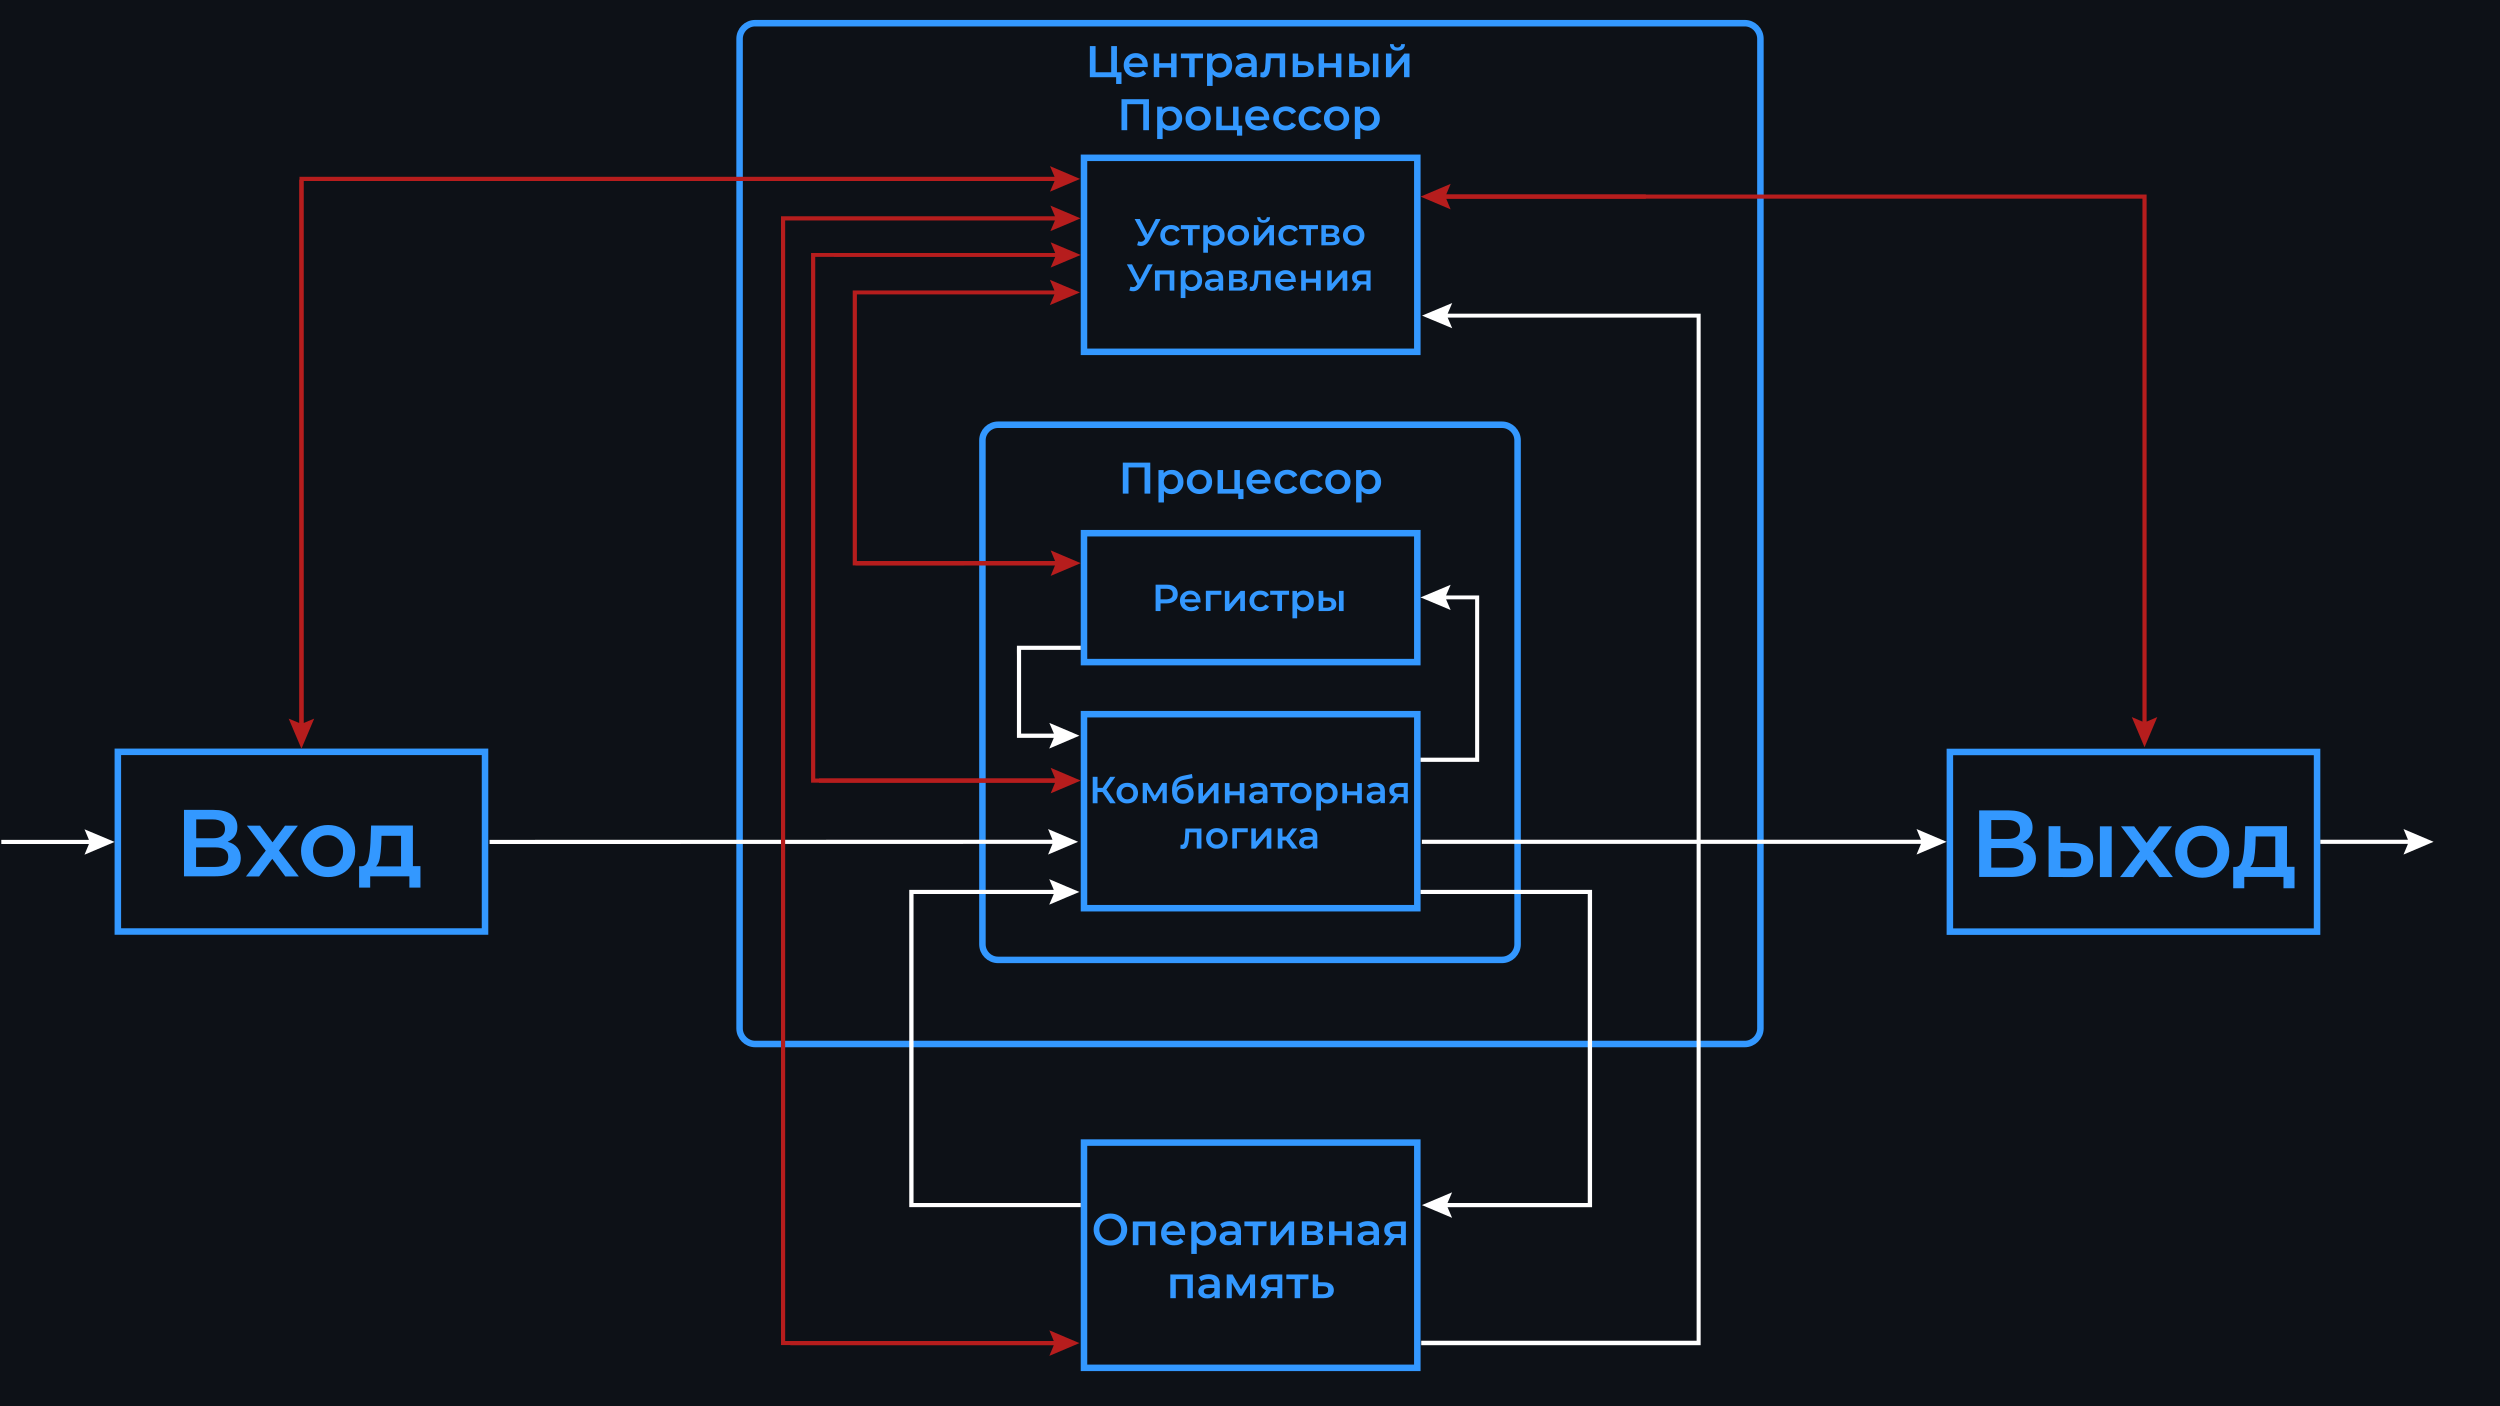 <?xml version="1.0" encoding="utf-8"?>
<!-- Generator: Adobe Illustrator 24.3.0, SVG Export Plug-In . SVG Version: 6.00 Build 0)  -->
<svg version="1.1" id="Слой_1" xmlns="http://www.w3.org/2000/svg" xmlns:xlink="http://www.w3.org/1999/xlink" x="0px" y="0px"
	 viewBox="0 0 1920 1080" style="enable-background:new 0 0 1920 1080;" xml:space="preserve">
<style type="text/css">
	.st0{fill:#0D1117;}
	.st1{fill:none;stroke:#3398FF;stroke-width:5;stroke-miterlimit:10;}
	.st2{fill:#FFFFFF;}
	.st3{fill:#B61D1D;}
	.st4{fill:none;stroke:#FFFFFF;stroke-miterlimit:10;}
	.st5{fill:#3398FF;}
</style>
<rect class="st0" width="1920" height="1080"/>
<path class="st1" d="M1340,801.8H580c-6.6,0-12-5.4-12-12v-760c0-6.6,5.4-12,12-12h760c6.6,0,12,5.4,12,12v760
	C1352,796.3,1346.6,801.8,1340,801.8z"/>
<rect x="832.5" y="121.2" class="st1" width="256" height="149"/>
<path class="st1" d="M1153.5,737.2h-387c-6.6,0-12-5.4-12-12v-387c0-6.6,5.4-12,12-12h387c6.6,0,12,5.4,12,12v387
	C1165.5,731.8,1160.1,737.2,1153.5,737.2z"/>
<rect x="1497.5" y="577.5" class="st1" width="282" height="138"/>
<rect x="90.5" y="577.4" class="st1" width="282" height="138"/>
<rect x="832.5" y="877.5" class="st1" width="256" height="173"/>
<rect x="832.5" y="409.5" class="st1" width="256" height="99"/>
<rect x="832.5" y="548.5" class="st1" width="256" height="149"/>
<g>
	<g>
		<g>
			<polygon class="st2" points="1,648.2 68.3,648.2 64.9,656.4 88,646.6 64.9,636.9 68.3,645 1,645 			"/>
		</g>
	</g>
</g>
<g>
	<g>
		<g>
			<path class="st3" d="M233.1,562V319.5V198.3v-59.1c0-0.1,0-0.2,0-0.2h0.2h0.4h0.8h1.6h3.2h7.2h15.2h30.3h484.9h33l-3.5,8.2
				l23.1-9.8l-23.1-9.8l3.5,8.2h-33H291.9h-30.3h-15.2h-8h-4.4h-2.2h-1.1h-0.6H230c-0.1,0,0,0.2,0,0.2v62.2v121.2V562H233.1z"/>
		</g>
	</g>
</g>
<g>
	<g>
		<g>
			<polygon class="st2" points="376,648.2 808.3,648.1 804.9,656.3 828,646.5 804.9,636.7 808.3,644.9 376,645 			"/>
		</g>
	</g>
</g>
<g>
	<g>
		<g>
			<polygon class="st2" points="1092,648.1 1475.3,648.1 1471.9,656.3 1495,646.5 1471.9,636.7 1475.3,644.9 1092,644.9 			"/>
		</g>
	</g>
</g>
<g>
	<g>
		<g>
			<polygon class="st2" points="1782,648.1 1849.3,648.1 1845.9,656.3 1869,646.5 1845.9,636.7 1849.3,644.9 1782,644.9 			"/>
		</g>
	</g>
</g>
<g>
	<g>
		<g>
			<path class="st2" d="M830,923.9h-74.3h-37.1h-17c-0.1,0-0.1,0,0-0.1v-0.1v-0.2V923v-1v-1.9v-3.9V907V758.5v-39.9v-20v-9v-2.1V687
				v-0.3v-0.1c0,0,0.1,0,0.1,0h1h4.2h79.3h23.1l-3.5,8.2l13.2-5.6l10-4.2l-10-4.2l-13.2-5.6l3.5,8.2h-23.1h-80.4H700h-1.5
				c0,0-0.2,0-0.2,0v0.2v0.4v0.7v2.9v11v20v39.9V907v9.4v5.4v2.7v1.3v0.7v0.3v0.2c0,0.1,0,0.1,0.1,0.1h20.1h37.1H830V923.9z"/>
		</g>
	</g>
</g>
<g>
	<g>
		<g>
			<path class="st2" d="M1091,686.6h74.3h37.1h17c0.1,0,0.1,0,0,0.1v0.1v0.2v0.5v1v1.9v3.9v9.2V852v39.9v20v9v2.1v0.5v0.3v0.1
				c0,0-0.1,0-0.1,0h-1h-4.2h-79.3h-23.1l3.5-8.2l-13.2,5.6l-10,4.2l10,4.2l13.2,5.6l-3.5-8.2h23.1h80.4h5.8h1.5c0,0,0.2,0,0.2,0
				v-0.2v-0.4v-0.7v-2.9v-11v-20V852V703.5v-9.4v-5.4V686v-1.3V684v-0.3v-0.2c0-0.1,0-0.1-0.1-0.1h-20.1h-37.1H1091V686.6z"/>
		</g>
	</g>
</g>
<g>
	<g>
		<g>
			<path class="st2" d="M830,495.9h-27.1h-14h-7.9c-0.1,2.6,0,5.2,0,7.9v55.3v5v2.5c0,0.1,0.1,0.1,0.2,0.1h0.3h0.6h1.2h9.8h11.2h5
				l-3.5,8.2L822,568l7-3l-7-3l-16.1-6.8l3.5,8.2h-5h-11.2h-7.3h-0.9h-0.4h-0.2c-0.1,0-0.2,0-0.2-0.1v-1.8V558v-53.2
				c0-1.9,0-3.8,0-5.7h5.7h13.1H830V495.9z"/>
		</g>
	</g>
</g>
<path class="st4" d="M829.4,565"/>
<g>
	<g>
		<g>
			<path class="st2" d="M1091.5,1033.1h121.7h60.8h32c0,0,0.1,0,0.1,0v-0.1v-0.3v-0.6v-1.1v-2.2v-4.4v-8v-15.2V757.9v-265V360.3
				v-66.3v-33.1v-17.8v-1.2v-0.6V241c0-0.1-0.1-0.1-0.2-0.1h-2.4h-4.8h-8.8h-178.1l3.5-8.2l-16,6.7l-7.2,3l7.2,3l16,6.7l-3.5-8.2
				h178.1h7.7h3.5h1.7c0.2-0.1,0.2,0.1,0.2,0.3v0.4v0.9v15.3v33.1v66.3v132.5v265v243.3v15.2v7.2v3.2v1.6v0.8v0.4v0.2v0.1
				c0,0-0.1,0-0.1,0H1274h-60.8h-121.7V1033.1z"/>
		</g>
	</g>
</g>
<g>
	<g>
		<g>
			<polygon class="st3" points="229.9,138 229.9,555.3 221.7,551.9 231.5,575 241.3,551.9 233.1,555.3 233.1,138 			"/>
		</g>
	</g>
</g>
<g>
	<g>
		<g>
			<path class="st3" d="M814,1029.9H692.6h-60.7h-28.8c0,0-0.1,0-0.1,0v-0.1v-0.2v-0.4v-0.8v-1.6v-3.2v-7.2v-15.2V758.5v-588v-1
				v-0.2c0,0,0.2,0,0.2,0h0.5h1.9h3.9h8.9h18.4h36.8h73.7h58.3h4.6l-3.5,8.2l15.9-6.7l7.2-3.1l-7.2-3.1l-15.9-6.7l3.5,8.2h-4.6
				h-58.3h-73.7h-36.8h-18.4h-9.5h-5.4h-2.7h-0.7c-0.1,0-0.2,0-0.3,0v0.3v1.3v590.7v242.7v15.2v8v4.4v2.2v1.1v0.6v0.3v0.1
				c0,0,0.1,0,0.1,0h31.9h60.7H814V1029.9z"/>
		</g>
	</g>
</g>
<g>
	<g>
		<g>
			<polygon class="st3" points="607,1033.1 809.3,1033.1 805.9,1041.3 829,1031.5 805.9,1021.7 809.3,1029.9 607,1029.9 			"/>
		</g>
	</g>
</g>
<g>
	<g>
		<g>
			<path class="st3" d="M822,597.9H709.2h-56.4h-26.6c-0.1,0-0.1,0-0.1-0.1v-0.2v-0.4v-0.7V595v-3v-6.6v-14.1V345.8V204.7
				c0-2.4,0-5,0-7.4h7.4H651h35.3H757h53.4l-3.5,8.2l12.6-5.3l10.5-4.4l-10.5-4.4l-12.6-5.3l3.5,8.2H757h-70.6H651h-17.8H623
				c-0.1,0-0.1,0.1-0.1,0.1v0.2v0.3v0.6v1.3v2.6v5.1v141.4v225.6v14.1v7.5v4.1v2v1v0.5v0.3v0.1c0,0,0.1,0,0.1,0h29.8h56.4H822V597.9
				z"/>
		</g>
	</g>
</g>
<g>
	<g>
		<g>
			<polygon class="st3" points="629,601.1 810.3,601.1 806.9,609.3 830,599.5 806.9,589.7 810.3,597.9 629,597.9 			"/>
		</g>
	</g>
</g>
<g>
	<g>
		<g>
			<path class="st3" d="M823,430.9h-95.1h-47.5h-22.2c-0.1,0-0.1,0-0.1-0.1v-0.2v-0.3v-0.6v-1.2V426v-5.3v-11.9v-95.1v-47.5v-23.8
				v-11.3l0-5h5h146.7l-3.5,8.2l10.2-4.3l12.9-5.4l-12.9-5.4l-10.2-4.3l3.5,8.2H661.8h-6.9l0,6.9v12.5v23.8v47.5v95.1v11.9v6.6v3.5
				v1.7v0.9v0.4v0.2v0.1c0,0,0.1,0,0.1,0h25.3h47.5H823V430.9z"/>
		</g>
	</g>
</g>
<g>
	<g>
		<g>
			<polygon class="st3" points="657,434.1 810.3,434.1 806.9,442.3 830,432.5 806.9,422.7 810.3,430.9 657,430.9 			"/>
		</g>
	</g>
</g>
<g>
	<g>
		<g>
			<path class="st2" d="M1091,585.1h24.8h13h7.2c0-2.4,0-4.8,0-7.2v-50.3V492v-17.8v-9.5v-5.2v-1.3v-0.6v-0.2v-0.1c0,0,0,0-0.1,0
				h-0.3h-2.6h-22.4l3.5-8.2l-18.8,7.9l-4.4,1.8l4.4,1.8l18.8,7.9l-3.5-8.2h20.1h1.9h0.2c0.1,0,0.1,0,0.1,0.1v0.1v0.5v0.9v3.7v8.3
				V492v35.6v49.1c0,1.7,0,3.5,0,5.2h-5.2h-11.8H1091V585.1z"/>
		</g>
	</g>
</g>
<g>
	<path class="st5" d="M883.4,355.3v23.8h-4.4v-20.1h-12.3v20.1h-4.4v-23.8H883.4z"/>
	<path class="st5" d="M904.4,361.9c1.4,0.8,2.5,1.9,3.3,3.3c0.8,1.4,1.2,3,1.2,4.9s-0.4,3.5-1.2,4.9c-0.8,1.4-1.9,2.5-3.3,3.3
		c-1.4,0.8-3,1.2-4.7,1.2c-2.4,0-4.4-0.8-5.8-2.4v8.8h-4.2V361h4v2.4c0.7-0.9,1.6-1.5,2.6-1.9c1-0.4,2.2-0.6,3.4-0.6
		C901.5,360.8,903,361.1,904.4,361.9z M903.1,374.1c1-1,1.5-2.4,1.5-4.1c0-1.7-0.5-3.1-1.5-4.1c-1-1-2.3-1.6-3.9-1.6
		c-1,0-1.9,0.2-2.8,0.7c-0.8,0.5-1.5,1.1-1.9,2s-0.7,1.9-0.7,3c0,1.1,0.2,2.1,0.7,3c0.5,0.9,1.1,1.5,1.9,2c0.8,0.5,1.7,0.7,2.8,0.7
		C900.8,375.7,902.1,375.2,903.1,374.1z"/>
	<path class="st5" d="M916.2,378.2c-1.5-0.8-2.6-1.9-3.5-3.3c-0.8-1.4-1.2-3-1.2-4.8c0-1.8,0.4-3.4,1.2-4.8c0.8-1.4,2-2.5,3.5-3.3
		c1.5-0.8,3.1-1.2,5-1.2c1.9,0,3.5,0.4,5,1.2c1.5,0.8,2.6,1.9,3.5,3.3c0.8,1.4,1.2,3,1.2,4.8c0,1.8-0.4,3.4-1.2,4.8
		c-0.8,1.4-2,2.5-3.5,3.3c-1.5,0.8-3.1,1.2-5,1.2C919.4,379.4,917.7,379,916.2,378.2z M925.1,374.1c1-1,1.5-2.4,1.5-4.1
		c0-1.7-0.5-3.1-1.5-4.1c-1-1-2.3-1.6-3.9-1.6c-1.6,0-2.9,0.5-3.9,1.6c-1,1-1.5,2.4-1.5,4.1c0,1.7,0.5,3.1,1.5,4.1
		c1,1,2.3,1.6,3.9,1.6C922.8,375.7,924.1,375.2,925.1,374.1z"/>
	<path class="st5" d="M955,375.5v7.8h-4v-4.2h-15.9V361h4.2v14.6h8.7V361h4.2v14.6H955z"/>
	<path class="st5" d="M975.7,371.4h-14.2c0.2,1.3,0.9,2.4,2,3.2c1.1,0.8,2.4,1.2,3.9,1.2c2,0,3.6-0.7,4.9-2l2.3,2.6
		c-0.8,1-1.8,1.7-3.1,2.2c-1.2,0.5-2.7,0.7-4.2,0.7c-2,0-3.8-0.4-5.3-1.2c-1.5-0.8-2.7-1.9-3.5-3.3c-0.8-1.4-1.2-3-1.2-4.8
		c0-1.8,0.4-3.4,1.2-4.8c0.8-1.4,1.9-2.5,3.3-3.3c1.4-0.8,3-1.2,4.8-1.2c1.8,0,3.3,0.4,4.7,1.2c1.4,0.8,2.5,1.9,3.3,3.3
		c0.8,1.4,1.2,3.1,1.2,4.9C975.8,370.4,975.8,370.9,975.7,371.4z M963.2,365.4c-0.9,0.8-1.5,1.9-1.7,3.2h10.3
		c-0.2-1.3-0.7-2.4-1.7-3.2s-2.1-1.2-3.5-1.2C965.2,364.2,964.1,364.6,963.2,365.4z"/>
	<path class="st5" d="M983.6,378.2c-1.5-0.8-2.7-1.9-3.5-3.3c-0.8-1.4-1.3-3-1.3-4.8c0-1.8,0.4-3.4,1.3-4.8c0.8-1.4,2-2.5,3.5-3.3
		c1.5-0.8,3.2-1.2,5.1-1.2c1.8,0,3.4,0.4,4.7,1.1c1.3,0.7,2.4,1.8,3,3.1l-3.3,1.9c-0.5-0.8-1.2-1.5-2-1.9c-0.8-0.4-1.6-0.6-2.6-0.6
		c-1.6,0-2.9,0.5-3.9,1.5c-1,1-1.6,2.4-1.6,4.1c0,1.7,0.5,3.1,1.5,4.1s2.4,1.5,4,1.5c0.9,0,1.8-0.2,2.6-0.6c0.8-0.4,1.4-1,2-1.9
		l3.3,1.9c-0.7,1.4-1.7,2.4-3.1,3.1c-1.3,0.7-2.9,1.1-4.7,1.1C986.8,379.4,985.1,379,983.6,378.2z"/>
	<path class="st5" d="M1003.1,378.2c-1.5-0.8-2.7-1.9-3.5-3.3c-0.8-1.4-1.3-3-1.3-4.8c0-1.8,0.4-3.4,1.3-4.8c0.8-1.4,2-2.5,3.5-3.3
		c1.5-0.8,3.2-1.2,5.1-1.2c1.8,0,3.4,0.4,4.7,1.1c1.3,0.7,2.4,1.8,3,3.1l-3.3,1.9c-0.5-0.8-1.2-1.5-2-1.9c-0.8-0.4-1.6-0.6-2.6-0.6
		c-1.6,0-2.9,0.5-3.9,1.5c-1,1-1.6,2.4-1.6,4.1c0,1.7,0.5,3.1,1.5,4.1s2.4,1.5,4,1.5c0.9,0,1.8-0.2,2.6-0.6c0.8-0.4,1.4-1,2-1.9
		l3.3,1.9c-0.7,1.4-1.7,2.4-3.1,3.1c-1.3,0.7-2.9,1.1-4.7,1.1C1006.3,379.4,1004.6,379,1003.1,378.2z"/>
	<path class="st5" d="M1022.5,378.2c-1.5-0.8-2.6-1.9-3.5-3.3c-0.8-1.4-1.2-3-1.2-4.8c0-1.8,0.4-3.4,1.2-4.8c0.8-1.4,2-2.5,3.5-3.3
		c1.5-0.8,3.1-1.2,5-1.2c1.9,0,3.5,0.4,5,1.2c1.5,0.8,2.6,1.9,3.5,3.3c0.8,1.4,1.2,3,1.2,4.8c0,1.8-0.4,3.4-1.2,4.8
		c-0.8,1.4-2,2.5-3.5,3.3c-1.5,0.8-3.1,1.2-5,1.2C1025.7,379.4,1024,379,1022.5,378.2z M1031.4,374.1c1-1,1.5-2.4,1.5-4.1
		c0-1.7-0.5-3.1-1.5-4.1c-1-1-2.3-1.6-3.9-1.6c-1.6,0-2.9,0.5-3.9,1.6c-1,1-1.5,2.4-1.5,4.1c0,1.7,0.5,3.1,1.5,4.1s2.3,1.6,3.9,1.6
		C1029.1,375.7,1030.4,375.2,1031.4,374.1z"/>
	<path class="st5" d="M1056.2,361.9c1.4,0.8,2.5,1.9,3.3,3.3c0.8,1.4,1.2,3,1.2,4.9s-0.4,3.5-1.2,4.9c-0.8,1.4-1.9,2.5-3.3,3.3
		c-1.4,0.8-3,1.2-4.7,1.2c-2.4,0-4.4-0.8-5.8-2.4v8.8h-4.2V361h4v2.4c0.7-0.9,1.6-1.5,2.6-1.9s2.2-0.6,3.4-0.6
		C1053.2,360.8,1054.8,361.1,1056.2,361.9z M1054.8,374.1c1-1,1.5-2.4,1.5-4.1c0-1.7-0.5-3.1-1.5-4.1c-1-1-2.3-1.6-3.9-1.6
		c-1,0-1.9,0.2-2.8,0.7c-0.8,0.5-1.5,1.1-1.9,2s-0.7,1.9-0.7,3c0,1.1,0.2,2.1,0.7,3c0.5,0.9,1.1,1.5,1.9,2c0.8,0.5,1.7,0.7,2.8,0.7
		C1052.5,375.7,1053.8,375.2,1054.8,374.1z"/>
</g>
<g>
	<path class="st5" d="M900.5,449.8c1.3,0.6,2.3,1.4,3,2.5c0.7,1.1,1,2.4,1,3.9c0,1.5-0.3,2.8-1,3.8s-1.7,1.9-3,2.5s-2.8,0.9-4.6,0.9
		h-4.6v5.9h-3.8V449h8.4C897.6,449,899.2,449.2,900.5,449.8z M899.4,459.2c0.9-0.7,1.3-1.7,1.3-3c0-1.3-0.4-2.3-1.3-3
		c-0.9-0.7-2.1-1-3.7-1h-4.4v8.1h4.4C897.3,460.2,898.6,459.9,899.4,459.2z"/>
	<path class="st5" d="M922.1,462.7h-12.2c0.2,1.1,0.8,2,1.7,2.7s2,1,3.3,1c1.7,0,3.1-0.6,4.2-1.7l1.9,2.2c-0.7,0.8-1.6,1.5-2.6,1.9
		c-1.1,0.4-2.3,0.6-3.6,0.6c-1.7,0-3.2-0.3-4.5-1c-1.3-0.7-2.3-1.6-3-2.8c-0.7-1.2-1.1-2.6-1.1-4.1c0-1.5,0.3-2.9,1-4.1
		c0.7-1.2,1.6-2.2,2.9-2.8c1.2-0.7,2.6-1,4.1-1c1.5,0,2.9,0.3,4,1s2.1,1.6,2.8,2.8c0.7,1.2,1,2.6,1,4.2
		C922.1,461.9,922.1,462.2,922.1,462.7z M911.3,457.5c-0.8,0.7-1.3,1.6-1.5,2.7h8.8c-0.2-1.1-0.6-2-1.4-2.7c-0.8-0.7-1.8-1-3-1
		C913.1,456.5,912.1,456.8,911.3,457.5z"/>
	<path class="st5" d="M938,456.8h-8.3v12.4h-3.6v-15.5H938V456.8z"/>
	<path class="st5" d="M940.6,453.8h3.6V464l8.6-10.2h3.3v15.5h-3.6v-10.2l-8.5,10.2h-3.3V453.8z"/>
	<path class="st5" d="M963.7,468.4c-1.3-0.7-2.3-1.6-3-2.8c-0.7-1.2-1.1-2.6-1.1-4.1c0-1.5,0.4-2.9,1.1-4.1c0.7-1.2,1.7-2.1,3-2.8
		c1.3-0.7,2.7-1,4.3-1c1.5,0,2.9,0.3,4,0.9c1.2,0.6,2,1.5,2.6,2.7l-2.8,1.6c-0.4-0.7-1-1.3-1.7-1.6s-1.4-0.5-2.2-0.5
		c-1.4,0-2.5,0.4-3.4,1.3c-0.9,0.9-1.3,2.1-1.3,3.5c0,1.5,0.4,2.6,1.3,3.5c0.9,0.9,2,1.3,3.4,1.3c0.8,0,1.5-0.2,2.2-0.5
		c0.7-0.4,1.2-0.9,1.7-1.6l2.8,1.6c-0.6,1.2-1.5,2.1-2.6,2.7c-1.2,0.6-2.5,0.9-4,0.9C966.4,469.5,965,469.1,963.7,468.4z"/>
	<path class="st5" d="M990,456.8h-5.4v12.4h-3.6v-12.4h-5.5v-3.1H990V456.8z"/>
	<path class="st5" d="M1005.2,454.6c1.2,0.7,2.1,1.6,2.8,2.8c0.7,1.2,1,2.6,1,4.1c0,1.6-0.3,3-1,4.2c-0.7,1.2-1.6,2.1-2.8,2.8
		c-1.2,0.7-2.5,1-4,1c-2.1,0-3.7-0.7-5-2.1v7.5h-3.6v-21.1h3.5v2c0.6-0.7,1.3-1.3,2.2-1.7s1.9-0.6,2.9-0.6
		C1002.7,453.6,1004,453.9,1005.2,454.6z M1004.1,465c0.9-0.9,1.3-2.1,1.3-3.5c0-1.4-0.4-2.6-1.3-3.5c-0.9-0.9-2-1.3-3.3-1.3
		c-0.9,0-1.7,0.2-2.3,0.6c-0.7,0.4-1.2,1-1.7,1.7c-0.4,0.7-0.6,1.6-0.6,2.6c0,1,0.2,1.8,0.6,2.6c0.4,0.7,1,1.3,1.7,1.7
		c0.7,0.4,1.5,0.6,2.3,0.6C1002.1,466.4,1003.2,465.9,1004.1,465z"/>
	<path class="st5" d="M1024.7,460.2c1,0.9,1.6,2.1,1.6,3.8c0,1.7-0.6,3-1.7,3.9c-1.2,0.9-2.8,1.4-4.9,1.4l-7,0v-15.5h3.6v5.1l3.9,0
		C1022.1,458.9,1023.6,459.3,1024.7,460.2z M1021.8,466c0.6-0.5,0.8-1.1,0.8-2c0-0.9-0.3-1.5-0.8-1.9s-1.4-0.6-2.5-0.6l-3.1,0v5.2
		l3.1,0C1020.4,466.6,1021.2,466.4,1021.8,466z M1028.3,453.8h3.6v15.5h-3.6V453.8z"/>
</g>
<g>
	<path class="st5" d="M846.7,608.3h-3.8v8.6h-3.7v-20.3h3.7v8.5h3.9l5.8-8.5h4l-6.9,9.8l7.2,10.5h-4.3L846.7,608.3z"/>
	<path class="st5" d="M861.5,616c-1.3-0.7-2.2-1.6-2.9-2.8c-0.7-1.2-1.1-2.6-1.1-4.1s0.4-2.9,1.1-4.1c0.7-1.2,1.7-2.1,2.9-2.8
		c1.3-0.7,2.7-1,4.2-1c1.6,0,3,0.3,4.3,1c1.3,0.7,2.2,1.6,2.9,2.8c0.7,1.2,1.1,2.6,1.1,4.1s-0.4,2.9-1.1,4.1
		c-0.7,1.2-1.7,2.2-2.9,2.8c-1.3,0.7-2.7,1-4.3,1C864.2,617.1,862.8,616.7,861.5,616z M869.1,612.6c0.9-0.9,1.3-2.1,1.3-3.5
		s-0.4-2.6-1.3-3.5c-0.9-0.9-2-1.3-3.3-1.3s-2.4,0.4-3.3,1.3c-0.9,0.9-1.3,2.1-1.3,3.5s0.4,2.6,1.3,3.5c0.9,0.9,2,1.3,3.3,1.3
		S868.2,613.5,869.1,612.6z"/>
	<path class="st5" d="M892.8,616.9v-10.3l-5.2,8.6H886l-5.1-8.7v10.3h-3.3v-15.5h3.8l5.5,9.7l5.8-9.7h3.4l0,15.5H892.8z"/>
	<path class="st5" d="M913.2,603.1c1.1,0.6,2,1.5,2.6,2.6c0.6,1.1,0.9,2.4,0.9,3.9c0,1.5-0.3,2.8-1,4c-0.7,1.2-1.7,2-2.9,2.7
		s-2.7,1-4.3,1c-2.7,0-4.8-0.9-6.2-2.7c-1.5-1.8-2.2-4.3-2.2-7.7c0-3.1,0.7-5.6,2-7.4s3.4-3,6.1-3.6l7.2-1.5l0.5,3.2l-6.5,1.3
		c-1.9,0.4-3.3,1-4.2,2c-0.9,0.9-1.5,2.2-1.6,3.9c0.7-0.8,1.5-1.5,2.5-1.9c1-0.5,2.1-0.7,3.2-0.7
		C910.8,602.1,912.1,602.4,913.2,603.1z M911.8,612.9c0.8-0.9,1.2-2,1.2-3.3s-0.4-2.4-1.2-3.2c-0.8-0.8-1.9-1.2-3.2-1.2
		c-1.4,0-2.4,0.4-3.3,1.2c-0.8,0.8-1.2,1.9-1.2,3.2c0,1.4,0.4,2.5,1.3,3.3c0.8,0.9,1.9,1.3,3.3,1.3S911,613.8,911.8,612.9z"/>
	<path class="st5" d="M920.3,601.4h3.6v10.2l8.6-10.2h3.3v15.5h-3.6v-10.2l-8.5,10.2h-3.3V601.4z"/>
	<path class="st5" d="M940.7,601.4h3.6v6.3h7.8v-6.3h3.6v15.5h-3.6v-6.1h-7.8v6.1h-3.6V601.4z"/>
	<path class="st5" d="M971.6,602.8c1.2,1.1,1.8,2.7,1.8,4.9v9.1H970V615c-0.4,0.7-1.1,1.2-1.9,1.6c-0.8,0.4-1.8,0.5-3,0.5
		s-2.2-0.2-3-0.6c-0.9-0.4-1.5-0.9-2-1.7c-0.5-0.7-0.7-1.5-0.7-2.4c0-1.4,0.5-2.5,1.6-3.3c1-0.8,2.7-1.3,4.9-1.3h4v-0.2
		c0-1.1-0.3-1.9-1-2.5c-0.6-0.6-1.6-0.9-2.9-0.9c-0.9,0-1.7,0.1-2.6,0.4c-0.8,0.3-1.6,0.6-2.1,1.1l-1.4-2.6c0.8-0.6,1.8-1.1,2.9-1.4
		c1.1-0.3,2.3-0.5,3.6-0.5C968.6,601.2,970.4,601.7,971.6,602.8z M968.3,613.8c0.7-0.4,1.2-1,1.5-1.8v-1.8H966
		c-2.1,0-3.1,0.7-3.1,2.1c0,0.7,0.3,1.2,0.8,1.6c0.5,0.4,1.2,0.6,2.2,0.6C966.8,614.4,967.6,614.2,968.3,613.8z"/>
	<path class="st5" d="M990.2,604.4h-5.4v12.4h-3.6v-12.4h-5.5v-3.1h14.5V604.4z"/>
	<path class="st5" d="M994.8,616c-1.3-0.7-2.2-1.6-2.9-2.8c-0.7-1.2-1.1-2.6-1.1-4.1s0.4-2.9,1.1-4.1c0.7-1.2,1.7-2.1,2.9-2.8
		s2.7-1,4.2-1c1.6,0,3,0.3,4.3,1s2.2,1.6,2.9,2.8c0.7,1.2,1.1,2.6,1.1,4.1s-0.4,2.9-1.1,4.1c-0.7,1.2-1.7,2.2-2.9,2.8s-2.7,1-4.3,1
		C997.5,617.1,996.1,616.7,994.8,616z M1002.3,612.6c0.9-0.9,1.3-2.1,1.3-3.5s-0.4-2.6-1.3-3.5c-0.9-0.9-2-1.3-3.3-1.3
		s-2.4,0.4-3.3,1.3c-0.9,0.9-1.3,2.1-1.3,3.5s0.4,2.6,1.3,3.5c0.9,0.9,2,1.3,3.3,1.3S1001.5,613.5,1002.3,612.6z"/>
	<path class="st5" d="M1023.5,602.2c1.2,0.7,2.1,1.6,2.8,2.8c0.7,1.2,1,2.6,1,4.1c0,1.6-0.3,3-1,4.2c-0.7,1.2-1.6,2.1-2.8,2.8
		c-1.2,0.7-2.5,1-4,1c-2.1,0-3.7-0.7-5-2.1v7.5h-3.6v-21.1h3.5v2c0.6-0.7,1.3-1.3,2.2-1.7c0.9-0.4,1.9-0.6,2.9-0.6
		C1021,601.2,1022.3,601.5,1023.5,602.2z M1022.3,612.6c0.9-0.9,1.3-2.1,1.3-3.5s-0.4-2.6-1.3-3.5c-0.9-0.9-2-1.3-3.3-1.3
		c-0.9,0-1.7,0.2-2.3,0.6c-0.7,0.4-1.2,1-1.7,1.7c-0.4,0.7-0.6,1.6-0.6,2.6s0.2,1.8,0.6,2.6c0.4,0.7,1,1.3,1.7,1.7
		c0.7,0.4,1.5,0.6,2.3,0.6C1020.4,614,1021.5,613.5,1022.3,612.6z"/>
	<path class="st5" d="M1030.9,601.4h3.6v6.3h7.8v-6.3h3.6v15.5h-3.6v-6.1h-7.8v6.1h-3.6V601.4z"/>
	<path class="st5" d="M1061.8,602.8c1.2,1.1,1.8,2.7,1.8,4.9v9.1h-3.4V615c-0.4,0.7-1.1,1.2-1.9,1.6c-0.8,0.4-1.8,0.5-3,0.5
		s-2.2-0.2-3-0.6c-0.9-0.4-1.5-0.9-2-1.7c-0.5-0.7-0.7-1.5-0.7-2.4c0-1.4,0.5-2.5,1.6-3.3c1-0.8,2.7-1.3,4.9-1.3h4v-0.2
		c0-1.1-0.3-1.9-1-2.5c-0.6-0.6-1.6-0.9-2.9-0.9c-0.9,0-1.7,0.1-2.6,0.4c-0.8,0.3-1.6,0.6-2.1,1.1l-1.4-2.6c0.8-0.6,1.8-1.1,2.9-1.4
		c1.1-0.3,2.3-0.5,3.6-0.5C1058.9,601.2,1060.6,601.7,1061.8,602.8z M1058.5,613.8c0.7-0.4,1.2-1,1.5-1.8v-1.8h-3.7
		c-2.1,0-3.1,0.7-3.1,2.1c0,0.7,0.3,1.2,0.8,1.6c0.5,0.4,1.2,0.6,2.2,0.6C1057,614.4,1057.8,614.2,1058.5,613.8z"/>
	<path class="st5" d="M1081.2,601.4v15.5h-3.2v-4.7h-4.1l-3.2,4.7h-3.9l3.7-5.2c-1.1-0.4-2-1-2.6-1.8c-0.6-0.8-0.9-1.8-0.9-3
		c0-1.8,0.6-3.2,1.9-4.1s3-1.5,5.2-1.5H1081.2z M1070.7,607.1c0,1.7,1.1,2.6,3.4,2.6h3.9v-5.2h-3.7
		C1071.9,604.4,1070.7,605.3,1070.7,607.1z"/>
	<path class="st5" d="M922.7,636.2v15.5h-3.6v-12.4h-5.8l-0.1,3.1c-0.1,2-0.3,3.8-0.6,5.1c-0.3,1.4-0.8,2.5-1.4,3.3
		c-0.7,0.8-1.6,1.2-2.7,1.2c-0.5,0-1.2-0.1-2-0.3l0.2-3c0.3,0.1,0.5,0.1,0.7,0.1c0.7,0,1.3-0.3,1.7-0.9s0.6-1.3,0.7-2.1
		c0.1-0.8,0.2-2,0.3-3.5l0.3-6H922.7z"/>
	<path class="st5" d="M930.3,650.8c-1.3-0.7-2.2-1.6-2.9-2.8c-0.7-1.2-1.1-2.6-1.1-4.1s0.4-2.9,1.1-4.1c0.7-1.2,1.7-2.1,2.9-2.8
		c1.3-0.7,2.7-1,4.2-1c1.6,0,3,0.3,4.3,1c1.3,0.7,2.2,1.6,2.9,2.8c0.7,1.2,1.1,2.6,1.1,4.1s-0.4,2.9-1.1,4.1
		c-0.7,1.2-1.7,2.2-2.9,2.8c-1.3,0.7-2.7,1-4.3,1C932.9,651.9,931.5,651.5,930.3,650.8z M937.8,647.4c0.9-0.9,1.3-2.1,1.3-3.5
		s-0.4-2.6-1.3-3.5c-0.9-0.9-2-1.3-3.3-1.3s-2.4,0.4-3.3,1.3c-0.9,0.9-1.3,2.1-1.3,3.5s0.4,2.6,1.3,3.5c0.9,0.9,2,1.3,3.3,1.3
		S936.9,648.3,937.8,647.4z"/>
	<path class="st5" d="M958.2,639.2H950v12.4h-3.6v-15.5h11.9V639.2z"/>
	<path class="st5" d="M960.9,636.2h3.6v10.2l8.6-10.2h3.3v15.5h-3.6v-10.2l-8.5,10.2h-3.3V636.2z"/>
	<path class="st5" d="M987.7,645.5h-2.8v6.2h-3.6v-15.5h3.6v6.3h2.9l4.6-6.3h3.9l-5.6,7.5l6,8h-4.3L987.7,645.5z"/>
	<path class="st5" d="M1009.9,637.6c1.2,1.1,1.8,2.7,1.8,4.9v9.1h-3.4v-1.9c-0.4,0.7-1.1,1.2-1.9,1.6c-0.8,0.4-1.8,0.5-3,0.5
		s-2.2-0.2-3-0.6c-0.9-0.4-1.5-0.9-2-1.7c-0.5-0.7-0.7-1.5-0.7-2.4c0-1.4,0.5-2.5,1.6-3.3c1-0.8,2.7-1.3,4.9-1.3h4v-0.2
		c0-1.1-0.3-1.9-1-2.5c-0.6-0.6-1.6-0.9-2.9-0.9c-0.9,0-1.7,0.1-2.6,0.4c-0.8,0.3-1.6,0.6-2.1,1.1l-1.4-2.6c0.8-0.6,1.8-1.1,2.9-1.4
		c1.1-0.3,2.3-0.5,3.6-0.5C1006.9,636,1008.7,636.5,1009.9,637.6z M1006.6,648.6c0.7-0.4,1.2-1,1.5-1.8V645h-3.7
		c-2.1,0-3.1,0.7-3.1,2.1c0,0.7,0.3,1.2,0.8,1.6c0.5,0.4,1.2,0.6,2.2,0.6C1005,649.2,1005.9,649,1006.6,648.6z"/>
</g>
<g>
	<path class="st5" d="M891.4,168.1l-8.8,16.4c-0.8,1.5-1.7,2.5-2.8,3.3c-1.1,0.7-2.2,1.1-3.5,1.1c-1,0-2-0.2-3-0.6l0.9-3
		c0.8,0.3,1.5,0.4,2,0.4c1.2,0,2.2-0.6,3-1.9l0.3-0.5l-8.1-15.1h4l6,11.9l6.2-11.9H891.4z"/>
	<path class="st5" d="M895.2,187.6c-1.3-0.7-2.3-1.6-3-2.8c-0.7-1.2-1.1-2.6-1.1-4.1c0-1.5,0.4-2.9,1.1-4.1c0.7-1.2,1.7-2.1,3-2.8
		c1.3-0.7,2.7-1,4.3-1c1.5,0,2.9,0.3,4,0.9c1.1,0.6,2,1.5,2.6,2.7l-2.8,1.6c-0.4-0.7-1-1.3-1.7-1.6s-1.4-0.5-2.2-0.5
		c-1.4,0-2.5,0.4-3.4,1.3c-0.9,0.9-1.3,2.1-1.3,3.5c0,1.5,0.4,2.6,1.3,3.5c0.9,0.9,2,1.3,3.4,1.3c0.8,0,1.5-0.2,2.2-0.5
		c0.7-0.4,1.2-0.9,1.7-1.6l2.8,1.6c-0.6,1.2-1.5,2.1-2.6,2.7c-1.2,0.6-2.5,0.9-4,0.9C897.9,188.6,896.5,188.3,895.2,187.6z"/>
	<path class="st5" d="M921.4,176H916v12.4h-3.6V176h-5.5v-3.1h14.5V176z"/>
	<path class="st5" d="M936.7,173.8c1.2,0.7,2.1,1.6,2.8,2.8c0.7,1.2,1,2.6,1,4.1c0,1.6-0.3,3-1,4.2c-0.7,1.2-1.6,2.1-2.8,2.8
		c-1.2,0.7-2.5,1-4,1c-2.1,0-3.7-0.7-5-2.1v7.5h-3.6v-21.1h3.5v2c0.6-0.7,1.3-1.3,2.2-1.7c0.9-0.4,1.9-0.6,2.9-0.6
		C934.2,172.8,935.5,173.1,936.7,173.8z M935.5,184.2c0.9-0.9,1.3-2.1,1.3-3.5c0-1.4-0.4-2.6-1.3-3.5c-0.9-0.9-2-1.3-3.3-1.3
		c-0.9,0-1.7,0.2-2.3,0.6c-0.7,0.4-1.2,1-1.7,1.7c-0.4,0.7-0.6,1.6-0.6,2.6c0,1,0.2,1.8,0.6,2.6c0.4,0.7,1,1.3,1.7,1.7
		c0.7,0.4,1.5,0.6,2.3,0.6C933.6,185.5,934.7,185.1,935.5,184.2z"/>
	<path class="st5" d="M946.8,187.6c-1.3-0.7-2.2-1.6-2.9-2.8c-0.7-1.2-1.1-2.6-1.1-4.1c0-1.5,0.4-2.9,1.1-4.1
		c0.7-1.2,1.7-2.1,2.9-2.8c1.3-0.7,2.7-1,4.2-1c1.6,0,3,0.3,4.3,1c1.3,0.7,2.2,1.6,2.9,2.8c0.7,1.2,1.1,2.6,1.1,4.1
		c0,1.5-0.4,2.9-1.1,4.1c-0.7,1.2-1.7,2.2-2.9,2.8c-1.3,0.7-2.7,1-4.3,1C949.5,188.6,948,188.3,946.8,187.6z M954.3,184.2
		c0.9-0.9,1.3-2.1,1.3-3.5c0-1.4-0.4-2.6-1.3-3.5c-0.9-0.9-2-1.3-3.3-1.3s-2.4,0.4-3.3,1.3c-0.9,0.9-1.3,2.1-1.3,3.5
		c0,1.5,0.4,2.6,1.3,3.5s2,1.3,3.3,1.3S953.5,185.1,954.3,184.2z"/>
	<path class="st5" d="M962.9,172.9h3.6v10.2l8.6-10.2h3.3v15.5h-3.6v-10.2l-8.5,10.2h-3.3V172.9z M966.8,170
		c-0.8-0.7-1.2-1.8-1.3-3.2h2.4c0,0.7,0.2,1.2,0.7,1.7c0.4,0.4,1,0.6,1.8,0.6c0.7,0,1.3-0.2,1.8-0.6c0.4-0.4,0.7-1,0.7-1.7h2.5
		c0,1.4-0.4,2.5-1.3,3.2s-2,1.1-3.6,1.1C968.8,171.1,967.6,170.8,966.8,170z"/>
	<path class="st5" d="M985.9,187.6c-1.3-0.7-2.3-1.6-3-2.8c-0.7-1.2-1.1-2.6-1.1-4.1c0-1.5,0.4-2.9,1.1-4.1c0.7-1.2,1.7-2.1,3-2.8
		c1.3-0.7,2.7-1,4.3-1c1.5,0,2.9,0.3,4,0.9c1.2,0.6,2,1.5,2.6,2.7l-2.8,1.6c-0.4-0.7-1-1.3-1.7-1.6s-1.4-0.5-2.2-0.5
		c-1.4,0-2.5,0.4-3.4,1.3c-0.9,0.9-1.3,2.1-1.3,3.5c0,1.5,0.4,2.6,1.3,3.5c0.9,0.9,2,1.3,3.4,1.3c0.8,0,1.5-0.2,2.2-0.5
		c0.7-0.4,1.2-0.9,1.7-1.6l2.8,1.6c-0.6,1.2-1.5,2.1-2.6,2.7c-1.2,0.6-2.5,0.9-4,0.9C988.7,188.6,987.2,188.3,985.9,187.6z"/>
	<path class="st5" d="M1012.2,176h-5.4v12.4h-3.6V176h-5.5v-3.1h14.5V176z"/>
	<path class="st5" d="M1028.9,184.1c0,1.4-0.5,2.5-1.6,3.2s-2.6,1.1-4.6,1.1h-7.9v-15.5h7.6c1.9,0,3.4,0.3,4.4,1
		c1.1,0.7,1.6,1.7,1.6,3c0,0.8-0.2,1.5-0.6,2.1c-0.4,0.6-1,1-1.8,1.4C1028,181,1028.9,182.2,1028.9,184.1z M1018.3,179.4h3.8
		c1.9,0,2.8-0.6,2.8-1.9c0-1.3-0.9-1.9-2.8-1.9h-3.8V179.4z M1025.4,183.9c0-0.7-0.2-1.2-0.7-1.5c-0.5-0.3-1.2-0.5-2.2-0.5h-4.3v4
		h4.1C1024.4,185.8,1025.4,185.1,1025.4,183.9z"/>
	<path class="st5" d="M1035.4,187.6c-1.3-0.7-2.2-1.6-2.9-2.8c-0.7-1.2-1.1-2.6-1.1-4.1c0-1.5,0.4-2.9,1.1-4.1
		c0.7-1.2,1.7-2.1,2.9-2.8c1.3-0.7,2.7-1,4.2-1c1.6,0,3,0.3,4.3,1c1.3,0.7,2.2,1.6,2.9,2.8c0.7,1.2,1.1,2.6,1.1,4.1
		c0,1.5-0.4,2.9-1.1,4.1c-0.7,1.2-1.7,2.2-2.9,2.8c-1.3,0.7-2.7,1-4.3,1C1038.1,188.6,1036.7,188.3,1035.4,187.6z M1043,184.2
		c0.9-0.9,1.3-2.1,1.3-3.5c0-1.4-0.4-2.6-1.3-3.5c-0.9-0.9-2-1.3-3.3-1.3s-2.4,0.4-3.3,1.3c-0.9,0.9-1.3,2.1-1.3,3.5
		c0,1.5,0.4,2.6,1.3,3.5c0.9,0.9,2,1.3,3.3,1.3S1042.1,185.1,1043,184.2z"/>
	<path class="st5" d="M885.4,202.9l-8.8,16.4c-0.8,1.5-1.7,2.5-2.8,3.3c-1.1,0.7-2.2,1.1-3.5,1.1c-1,0-2-0.2-3-0.6l0.9-3
		c0.8,0.3,1.5,0.4,2,0.4c1.2,0,2.2-0.6,3-1.9l0.3-0.5l-8.1-15.1h4l6,11.9l6.2-11.9H885.4z"/>
	<path class="st5" d="M901.9,207.7v15.5h-3.6v-12.4h-7.6v12.4H887v-15.5H901.9z"/>
	<path class="st5" d="M919.4,208.6c1.2,0.7,2.1,1.6,2.8,2.8c0.7,1.2,1,2.6,1,4.1c0,1.6-0.3,3-1,4.2c-0.7,1.2-1.6,2.1-2.8,2.8
		c-1.2,0.7-2.5,1-4,1c-2.1,0-3.7-0.7-5-2.1v7.5h-3.6v-21.1h3.5v2c0.6-0.7,1.3-1.3,2.2-1.7c0.9-0.4,1.9-0.6,2.9-0.6
		C916.9,207.6,918.2,207.9,919.4,208.6z M918.3,219c0.9-0.9,1.3-2.1,1.3-3.5c0-1.4-0.4-2.6-1.3-3.5c-0.9-0.9-2-1.3-3.3-1.3
		c-0.9,0-1.7,0.2-2.3,0.6c-0.7,0.4-1.2,1-1.7,1.7c-0.4,0.7-0.6,1.6-0.6,2.6c0,1,0.2,1.8,0.6,2.6c0.4,0.7,1,1.3,1.7,1.7
		c0.7,0.4,1.5,0.6,2.3,0.6C916.3,220.3,917.4,219.9,918.3,219z"/>
	<path class="st5" d="M937.6,209.2c1.2,1.1,1.8,2.7,1.8,4.9v9.1H936v-1.9c-0.4,0.7-1.1,1.2-1.9,1.6c-0.8,0.4-1.8,0.5-3,0.5
		s-2.2-0.2-3-0.6s-1.5-0.9-2-1.7c-0.5-0.7-0.7-1.5-0.7-2.4c0-1.4,0.5-2.5,1.6-3.3c1-0.8,2.7-1.3,4.9-1.3h4V214c0-1.1-0.3-1.9-1-2.5
		c-0.6-0.6-1.6-0.9-2.9-0.9c-0.9,0-1.7,0.1-2.6,0.4c-0.8,0.3-1.6,0.6-2.1,1.1l-1.4-2.6c0.8-0.6,1.8-1.1,2.9-1.4
		c1.1-0.3,2.3-0.5,3.6-0.5C934.7,207.6,936.4,208.1,937.6,209.2z M934.3,220.2c0.7-0.4,1.2-1,1.5-1.8v-1.8h-3.7
		c-2.1,0-3.1,0.7-3.1,2.1c0,0.7,0.3,1.2,0.8,1.6c0.5,0.4,1.2,0.6,2.2,0.6C932.8,220.8,933.6,220.6,934.3,220.2z"/>
	<path class="st5" d="M958,218.9c0,1.4-0.5,2.5-1.6,3.2s-2.6,1.1-4.6,1.1h-7.9v-15.5h7.6c1.9,0,3.4,0.3,4.4,1c1.1,0.7,1.6,1.7,1.6,3
		c0,0.8-0.2,1.5-0.6,2.1c-0.4,0.6-1,1-1.8,1.4C957.1,215.8,958,217,958,218.9z M947.4,214.2h3.8c1.9,0,2.8-0.6,2.8-1.9
		c0-1.3-0.9-1.9-2.8-1.9h-3.8V214.2z M954.5,218.7c0-0.7-0.2-1.2-0.7-1.5c-0.5-0.3-1.2-0.5-2.2-0.5h-4.3v4h4.1
		C953.5,220.6,954.5,219.9,954.5,218.7z"/>
	<path class="st5" d="M975.9,207.7v15.5h-3.6v-12.4h-5.8l-0.1,3.1c-0.1,2-0.3,3.8-0.6,5.1c-0.3,1.4-0.8,2.5-1.4,3.3
		c-0.7,0.8-1.6,1.2-2.7,1.2c-0.5,0-1.2-0.1-2-0.3l0.2-3c0.3,0.1,0.5,0.1,0.7,0.1c0.7,0,1.3-0.3,1.7-0.9c0.4-0.6,0.6-1.3,0.7-2.1
		s0.2-2,0.3-3.5l0.3-6H975.9z"/>
	<path class="st5" d="M995.2,216.6h-12.2c0.2,1.1,0.8,2,1.7,2.7s2,1,3.3,1c1.7,0,3.1-0.6,4.2-1.7l1.9,2.2c-0.7,0.8-1.6,1.5-2.6,1.9
		c-1.1,0.4-2.3,0.6-3.6,0.6c-1.7,0-3.2-0.3-4.5-1c-1.3-0.7-2.3-1.6-3-2.8c-0.7-1.2-1.1-2.6-1.1-4.1c0-1.5,0.3-2.9,1-4.1
		c0.7-1.2,1.6-2.2,2.9-2.8c1.2-0.7,2.6-1,4.1-1c1.5,0,2.9,0.3,4,1c1.2,0.7,2.1,1.6,2.8,2.8c0.7,1.2,1,2.6,1,4.2
		C995.3,215.8,995.3,216.2,995.2,216.6z M984.5,211.5c-0.8,0.7-1.3,1.6-1.5,2.7h8.8c-0.2-1.1-0.6-2-1.4-2.7c-0.8-0.7-1.8-1-3-1
		C986.3,210.5,985.3,210.8,984.5,211.5z"/>
	<path class="st5" d="M999.3,207.7h3.6v6.3h7.8v-6.3h3.6v15.5h-3.6v-6.1h-7.8v6.1h-3.6V207.7z"/>
	<path class="st5" d="M1019.2,207.7h3.6V218l8.6-10.2h3.3v15.5h-3.6V213l-8.5,10.2h-3.3V207.7z"/>
	<path class="st5" d="M1052.6,207.7v15.5h-3.2v-4.7h-4.1l-3.2,4.7h-3.9l3.7-5.2c-1.1-0.4-2-1-2.6-1.8c-0.6-0.8-0.9-1.8-0.9-3
		c0-1.8,0.6-3.2,1.9-4.1c1.3-1,3-1.4,5.2-1.4H1052.6z M1042.1,213.4c0,1.7,1.1,2.6,3.4,2.6h3.9v-5.2h-3.7
		C1043.3,210.8,1042.1,211.7,1042.1,213.4z"/>
</g>
<g>
	<path class="st5" d="M861.3,55.5v9h-4.1v-5.2H837V35.4h4.4v20.1h12V35.4h4.4v20.1H861.3z"/>
	<path class="st5" d="M881.4,51.5h-14.2c0.2,1.3,0.9,2.4,2,3.2c1.1,0.8,2.4,1.2,3.9,1.2c2,0,3.6-0.7,4.9-2l2.3,2.6
		c-0.8,1-1.8,1.7-3.1,2.2c-1.2,0.5-2.7,0.7-4.2,0.7c-2,0-3.8-0.4-5.3-1.2c-1.5-0.8-2.7-1.9-3.5-3.3c-0.8-1.4-1.2-3-1.2-4.8
		c0-1.8,0.4-3.4,1.2-4.8c0.8-1.4,1.9-2.5,3.3-3.3c1.4-0.8,3-1.2,4.8-1.2c1.8,0,3.3,0.4,4.7,1.2s2.5,1.9,3.3,3.3
		c0.8,1.4,1.2,3.1,1.2,4.9C881.5,50.5,881.5,51,881.4,51.5z M868.9,45.5c-0.9,0.8-1.5,1.9-1.7,3.2h10.3c-0.2-1.3-0.7-2.4-1.7-3.2
		c-0.9-0.8-2.1-1.2-3.5-1.2C870.9,44.3,869.8,44.7,868.9,45.5z"/>
	<path class="st5" d="M886.1,41.1h4.2v7.4h9.1v-7.4h4.2v18.2h-4.2V52h-9.1v7.2h-4.2V41.1z"/>
	<path class="st5" d="M923.9,44.7h-6.4v14.6h-4.2V44.7h-6.4v-3.6h17V44.7z"/>
	<path class="st5" d="M941.8,42c1.4,0.8,2.5,1.9,3.3,3.3c0.8,1.4,1.2,3,1.2,4.9s-0.4,3.5-1.2,4.9c-0.8,1.4-1.9,2.5-3.3,3.3
		c-1.4,0.8-3,1.2-4.7,1.2c-2.4,0-4.4-0.8-5.8-2.4v8.8H927V41.1h4v2.4c0.7-0.9,1.6-1.5,2.6-1.9c1-0.4,2.2-0.6,3.4-0.6
		C938.8,40.9,940.4,41.2,941.8,42z M940.4,54.2c1-1,1.5-2.4,1.5-4.1c0-1.7-0.5-3.1-1.5-4.1c-1-1-2.3-1.6-3.9-1.6
		c-1,0-1.9,0.2-2.8,0.7c-0.8,0.5-1.5,1.1-1.9,2s-0.7,1.9-0.7,3c0,1.1,0.2,2.1,0.7,3c0.5,0.9,1.1,1.5,1.9,2c0.8,0.5,1.7,0.7,2.8,0.7
		C938.1,55.8,939.4,55.3,940.4,54.2z"/>
	<path class="st5" d="M963.1,42.8c1.4,1.3,2.1,3.2,2.1,5.8v10.6h-4V57c-0.5,0.8-1.3,1.4-2.2,1.8c-1,0.4-2.1,0.6-3.5,0.6
		c-1.4,0-2.6-0.2-3.6-0.7s-1.8-1.1-2.4-1.9c-0.6-0.8-0.8-1.8-0.8-2.8c0-1.6,0.6-2.9,1.8-3.9c1.2-1,3.1-1.5,5.7-1.5h4.7v-0.3
		c0-1.3-0.4-2.2-1.1-2.9c-0.8-0.7-1.9-1-3.4-1c-1,0-2,0.2-3,0.5c-1,0.3-1.8,0.8-2.5,1.3l-1.7-3.1c1-0.7,2.1-1.3,3.4-1.7
		c1.3-0.4,2.8-0.6,4.3-0.6C959.7,40.9,961.7,41.5,963.1,42.8z M959.3,55.6c0.8-0.5,1.4-1.2,1.8-2.1v-2.1h-4.4
		c-2.4,0-3.7,0.8-3.7,2.4c0,0.8,0.3,1.4,0.9,1.8c0.6,0.5,1.5,0.7,2.5,0.7C957.5,56.4,958.4,56.1,959.3,55.6z"/>
	<path class="st5" d="M987,41.1v18.2h-4.2V44.7h-6.8l-0.2,3.6c-0.1,2.4-0.3,4.4-0.7,6c-0.3,1.6-0.9,2.9-1.7,3.8
		c-0.8,0.9-1.9,1.4-3.2,1.4c-0.6,0-1.4-0.1-2.3-0.4l0.2-3.6c0.3,0.1,0.6,0.1,0.8,0.1c0.9,0,1.5-0.3,1.9-1c0.4-0.7,0.7-1.5,0.8-2.5
		c0.1-1,0.2-2.3,0.3-4.1l0.3-7H987z"/>
	<path class="st5" d="M1007.1,48.6c1.2,1,1.9,2.5,1.9,4.4c0,2-0.7,3.5-2,4.6c-1.4,1.1-3.3,1.6-5.7,1.6l-8.5,0V41.1h4.2V47l4.9,0
		C1004.1,47,1005.9,47.6,1007.1,48.6z M1003.7,55.3c0.7-0.5,1-1.3,1-2.4c0-1-0.3-1.8-1-2.2c-0.6-0.5-1.6-0.7-2.9-0.7l-3.9,0v6.2
		l3.9,0C1002.1,56.1,1003,55.9,1003.7,55.3z"/>
	<path class="st5" d="M1012.7,41.1h4.2v7.4h9.1v-7.4h4.2v18.2h-4.2V52h-9.1v7.2h-4.2V41.1z"/>
	<path class="st5" d="M1050.2,48.6c1.2,1,1.8,2.5,1.8,4.4c0,2-0.7,3.5-2,4.6c-1.3,1.1-3.3,1.6-5.7,1.6l-8.2,0V41.1h4.2V47l4.6,0
		C1047.2,47,1049,47.6,1050.2,48.6z M1046.8,55.3c0.7-0.5,1-1.3,1-2.4c0-1-0.3-1.8-1-2.2s-1.6-0.7-2.9-0.7l-3.6,0v6.2l3.6,0
		C1045.2,56.1,1046.1,55.9,1046.8,55.3z M1054.4,41.1h4.2v18.2h-4.2V41.1z"/>
	<path class="st5" d="M1064.4,41.1h4.2v12l10-12h3.9v18.2h-4.2v-12l-10,12h-3.9V41.1z M1069,37.6c-1-0.8-1.5-2.1-1.5-3.7h2.8
		c0,0.8,0.3,1.5,0.8,1.9c0.5,0.5,1.2,0.7,2.1,0.7c0.9,0,1.5-0.2,2.1-0.7c0.5-0.5,0.8-1.1,0.8-1.9h2.9c0,1.6-0.5,2.9-1.5,3.7
		c-1,0.9-2.4,1.3-4.2,1.3S1069.9,38.5,1069,37.6z"/>
	<path class="st5" d="M882.4,76.2V100h-4.4V80h-12.3V100h-4.4V76.2H882.4z"/>
	<path class="st5" d="M903.4,82.8c1.4,0.8,2.5,1.9,3.3,3.3c0.8,1.4,1.2,3,1.2,4.9s-0.4,3.5-1.2,4.9c-0.8,1.4-1.9,2.5-3.3,3.3
		c-1.4,0.8-3,1.2-4.7,1.2c-2.4,0-4.4-0.8-5.8-2.4v8.8h-4.2V81.9h4v2.4c0.7-0.9,1.6-1.5,2.6-1.9c1-0.4,2.2-0.6,3.4-0.6
		C900.5,81.7,902,82,903.4,82.8z M902.1,95c1-1,1.5-2.4,1.5-4.1c0-1.7-0.5-3.1-1.5-4.1c-1-1-2.3-1.6-3.9-1.6c-1,0-1.9,0.2-2.8,0.7
		c-0.8,0.5-1.5,1.1-1.9,2s-0.7,1.9-0.7,3c0,1.1,0.2,2.1,0.7,3c0.5,0.9,1.1,1.5,1.9,2c0.8,0.5,1.7,0.7,2.8,0.7
		C899.8,96.6,901.1,96.1,902.1,95z"/>
	<path class="st5" d="M915.2,99.1c-1.5-0.8-2.6-1.9-3.5-3.3c-0.8-1.4-1.2-3-1.2-4.8c0-1.8,0.4-3.4,1.2-4.8c0.8-1.4,2-2.5,3.5-3.3
		c1.5-0.8,3.1-1.2,5-1.2c1.9,0,3.5,0.4,5,1.2c1.5,0.8,2.6,1.9,3.5,3.3c0.8,1.4,1.2,3,1.2,4.8c0,1.8-0.4,3.4-1.2,4.8
		c-0.8,1.4-2,2.5-3.5,3.3c-1.5,0.8-3.1,1.2-5,1.2C918.4,100.3,916.7,99.9,915.2,99.1z M924.1,95c1-1,1.5-2.4,1.5-4.1
		c0-1.7-0.5-3.1-1.5-4.1c-1-1-2.3-1.6-3.9-1.6c-1.6,0-2.9,0.5-3.9,1.6c-1,1-1.5,2.4-1.5,4.1c0,1.7,0.5,3.1,1.5,4.1
		c1,1,2.3,1.6,3.9,1.6C921.8,96.6,923.1,96.1,924.1,95z"/>
	<path class="st5" d="M954,96.4v7.8h-4V100h-15.9V81.9h4.2v14.6h8.7V81.9h4.2v14.6H954z"/>
	<path class="st5" d="M974.7,92.3h-14.2c0.2,1.3,0.9,2.4,2,3.2c1.1,0.8,2.4,1.2,3.9,1.2c2,0,3.6-0.7,4.9-2l2.3,2.6
		c-0.8,1-1.8,1.7-3.1,2.2c-1.2,0.5-2.7,0.7-4.2,0.7c-2,0-3.8-0.4-5.3-1.2c-1.5-0.8-2.7-1.9-3.5-3.3c-0.8-1.4-1.2-3-1.2-4.8
		c0-1.8,0.4-3.4,1.2-4.8c0.8-1.4,1.9-2.5,3.3-3.3c1.4-0.8,3-1.2,4.8-1.2c1.8,0,3.3,0.4,4.7,1.2c1.4,0.8,2.5,1.9,3.3,3.3
		c0.8,1.4,1.2,3.1,1.2,4.9C974.8,91.3,974.8,91.8,974.7,92.3z M962.2,86.3c-0.9,0.8-1.5,1.9-1.7,3.2h10.3c-0.2-1.3-0.7-2.4-1.7-3.2
		s-2.1-1.2-3.5-1.2C964.2,85.1,963.1,85.5,962.2,86.3z"/>
	<path class="st5" d="M982.6,99.1c-1.5-0.8-2.7-1.9-3.5-3.3c-0.8-1.4-1.3-3-1.3-4.8c0-1.8,0.4-3.4,1.3-4.8c0.8-1.4,2-2.5,3.5-3.3
		c1.5-0.8,3.2-1.2,5.1-1.2c1.8,0,3.4,0.4,4.7,1.1c1.3,0.7,2.4,1.8,3,3.1l-3.3,1.9c-0.5-0.8-1.2-1.5-2-1.9c-0.8-0.4-1.6-0.6-2.6-0.6
		c-1.6,0-2.9,0.5-3.9,1.5c-1,1-1.6,2.4-1.6,4.1c0,1.7,0.5,3.1,1.5,4.1s2.4,1.5,4,1.5c0.9,0,1.8-0.2,2.6-0.6c0.8-0.4,1.4-1,2-1.9
		l3.3,1.9c-0.7,1.4-1.7,2.4-3.1,3.1c-1.3,0.7-2.9,1.1-4.7,1.1C985.8,100.3,984.1,99.9,982.6,99.1z"/>
	<path class="st5" d="M1002.1,99.1c-1.5-0.8-2.7-1.9-3.5-3.3c-0.8-1.4-1.3-3-1.3-4.8c0-1.8,0.4-3.4,1.3-4.8c0.8-1.4,2-2.5,3.5-3.3
		c1.5-0.8,3.2-1.2,5.1-1.2c1.8,0,3.4,0.4,4.7,1.1c1.3,0.7,2.4,1.8,3,3.1l-3.3,1.9c-0.5-0.8-1.2-1.5-2-1.9c-0.8-0.4-1.6-0.6-2.6-0.6
		c-1.6,0-2.9,0.5-3.9,1.5c-1,1-1.6,2.4-1.6,4.1c0,1.7,0.5,3.1,1.5,4.1s2.4,1.5,4,1.5c0.9,0,1.8-0.2,2.6-0.6c0.8-0.4,1.4-1,2-1.9
		l3.3,1.9c-0.7,1.4-1.7,2.4-3.1,3.1c-1.3,0.7-2.9,1.1-4.7,1.1C1005.3,100.3,1003.6,99.9,1002.1,99.1z"/>
	<path class="st5" d="M1021.5,99.1c-1.5-0.8-2.6-1.9-3.5-3.3c-0.8-1.4-1.2-3-1.2-4.8c0-1.8,0.4-3.4,1.2-4.8c0.8-1.4,2-2.5,3.5-3.3
		c1.5-0.8,3.1-1.2,5-1.2c1.9,0,3.5,0.4,5,1.2c1.5,0.8,2.6,1.9,3.5,3.3c0.8,1.4,1.2,3,1.2,4.8c0,1.8-0.4,3.4-1.2,4.8
		c-0.8,1.4-2,2.5-3.5,3.3c-1.5,0.8-3.1,1.2-5,1.2C1024.7,100.3,1023,99.9,1021.5,99.1z M1030.4,95c1-1,1.5-2.4,1.5-4.1
		c0-1.7-0.5-3.1-1.5-4.1c-1-1-2.3-1.6-3.9-1.6c-1.6,0-2.9,0.5-3.9,1.6c-1,1-1.5,2.4-1.5,4.1c0,1.7,0.5,3.1,1.5,4.1s2.3,1.6,3.9,1.6
		C1028.1,96.6,1029.4,96.1,1030.4,95z"/>
	<path class="st5" d="M1055.2,82.8c1.4,0.8,2.5,1.9,3.3,3.3c0.8,1.4,1.2,3,1.2,4.9s-0.4,3.5-1.2,4.9c-0.8,1.4-1.9,2.5-3.3,3.3
		c-1.4,0.8-3,1.2-4.7,1.2c-2.4,0-4.4-0.8-5.8-2.4v8.8h-4.2V81.9h4v2.4c0.7-0.9,1.6-1.5,2.6-1.9s2.2-0.6,3.4-0.6
		C1052.2,81.7,1053.8,82,1055.2,82.8z M1053.8,95c1-1,1.5-2.4,1.5-4.1c0-1.7-0.5-3.1-1.5-4.1c-1-1-2.3-1.6-3.9-1.6
		c-1,0-1.9,0.2-2.8,0.7c-0.8,0.5-1.5,1.1-1.9,2s-0.7,1.9-0.7,3c0,1.1,0.2,2.1,0.7,3c0.5,0.9,1.1,1.5,1.9,2c0.8,0.5,1.7,0.7,2.8,0.7
		C1051.5,96.6,1052.8,96.1,1053.8,95z"/>
</g>
<g>
	<path class="st5" d="M182.3,651c1.7,2.1,2.6,4.8,2.6,7.9c0,4.5-1.7,8-5,10.4c-3.3,2.5-8.1,3.7-14.4,3.7h-24.2V622h22.8
		c5.7,0,10.2,1.1,13.4,3.4c3.2,2.3,4.8,5.5,4.8,9.7c0,2.7-0.6,5-1.9,6.9c-1.3,1.9-3.2,3.4-5.6,4.5
		C178.2,647.4,180.6,648.9,182.3,651z M150.7,643.8h12.7c3.1,0,5.4-0.6,7-1.8c1.6-1.2,2.4-3,2.4-5.4c0-2.4-0.8-4.2-2.4-5.4
		c-1.6-1.2-3.9-1.9-7-1.9h-12.7V643.8z M175.3,658.2c0-5-3.4-7.4-10.1-7.4h-14.6v15h14.6C172,665.8,175.3,663.3,175.3,658.2z"/>
	<path class="st5" d="M219.1,673.1l-10-13.5L199,673.1h-10.1l15.2-19.8l-14.5-19.2h10.1l9.6,12.8l9.6-12.8h9.9l-14.6,19.1l15.3,19.9
		H219.1z"/>
	<path class="st5" d="M241.3,671c-3.2-1.7-5.6-4.1-7.4-7.1c-1.8-3-2.7-6.5-2.7-10.3c0-3.8,0.9-7.3,2.7-10.3c1.8-3,4.2-5.4,7.4-7.1
		c3.2-1.7,6.7-2.6,10.7-2.6c4,0,7.6,0.9,10.7,2.6c3.2,1.7,5.6,4.1,7.4,7.1c1.8,3,2.7,6.4,2.7,10.3c0,3.8-0.9,7.3-2.7,10.3
		c-1.8,3-4.2,5.4-7.4,7.1c-3.2,1.7-6.7,2.6-10.7,2.6C248,673.6,244.4,672.7,241.3,671z M260.2,662.4c2.2-2.2,3.3-5.2,3.3-8.8
		c0-3.6-1.1-6.6-3.3-8.8c-2.2-2.2-5-3.4-8.3-3.4s-6.1,1.1-8.3,3.4c-2.2,2.2-3.2,5.2-3.2,8.8c0,3.7,1.1,6.6,3.2,8.8
		c2.2,2.2,4.9,3.4,8.3,3.4S258,664.7,260.2,662.4z"/>
	<path class="st5" d="M322.9,665.3v16.4h-8.5v-8.7h-30.1v8.7h-8.5v-16.4h1.8c2.5-0.1,4.2-1.7,5.1-4.8c0.9-3.1,1.5-7.5,1.8-13.1
		l0.5-13.4h32.1v31.2H322.9z M291.7,659.1c-0.5,2.8-1.5,4.9-2.9,6.3H308v-23.5h-15l-0.2,6.3C292.6,652.6,292.2,656.2,291.7,659.1z"
		/>
</g>
<g>
	<path class="st5" d="M1561,651.5c1.7,2.1,2.6,4.8,2.6,7.9c0,4.5-1.7,8-5,10.4c-3.3,2.5-8.1,3.7-14.4,3.7h-24.2v-51.1h22.8
		c5.7,0,10.2,1.1,13.4,3.4c3.2,2.3,4.8,5.5,4.8,9.7c0,2.7-0.6,5-1.9,6.9c-1.3,1.9-3.2,3.4-5.6,4.5
		C1556.8,647.9,1559.3,649.4,1561,651.5z M1529.3,644.3h12.7c3.1,0,5.4-0.6,7-1.8c1.6-1.2,2.4-3,2.4-5.4c0-2.4-0.8-4.2-2.4-5.4
		s-3.9-1.9-7-1.9h-12.7V644.3z M1554,658.7c0-5-3.4-7.4-10.1-7.4h-14.6v15h14.6C1550.6,666.3,1554,663.8,1554,658.7z"/>
	<path class="st5" d="M1603.7,650.8c2.6,2.2,3.9,5.4,3.9,9.5c0,4.3-1.4,7.6-4.3,9.9c-2.9,2.3-7,3.5-12.3,3.4l-17.7-0.1v-39h9.1v12.8
		l9.9,0.1C1597.3,647.4,1601.1,648.6,1603.7,650.8z M1596.3,665.3c1.4-1.2,2.1-2.9,2.1-5.1c0-2.2-0.7-3.8-2-4.8
		c-1.4-1-3.4-1.6-6.2-1.6l-7.7-0.1v13.2l7.7,0.1C1592.8,667,1594.9,666.4,1596.3,665.3z M1612.7,634.6h9.1v39h-9.1V634.6z"/>
	<path class="st5" d="M1658.4,673.6l-10-13.5l-10.1,13.5h-10.1l15.2-19.8l-14.5-19.2h10.1l9.6,12.8l9.6-12.8h9.9l-14.6,19.1
		l15.3,19.9H1658.4z"/>
	<path class="st5" d="M1680.6,671.5c-3.2-1.7-5.6-4.1-7.4-7.1c-1.8-3-2.7-6.5-2.7-10.3c0-3.8,0.9-7.3,2.7-10.3
		c1.8-3,4.2-5.4,7.4-7.1c3.2-1.7,6.7-2.6,10.7-2.6c4,0,7.6,0.9,10.7,2.6c3.2,1.7,5.6,4.1,7.4,7.1c1.8,3,2.7,6.4,2.7,10.3
		c0,3.8-0.9,7.3-2.7,10.3c-1.8,3-4.2,5.4-7.4,7.1c-3.2,1.7-6.7,2.6-10.7,2.6C1687.3,674.1,1683.8,673.2,1680.6,671.5z M1699.6,662.9
		c2.2-2.2,3.3-5.2,3.3-8.8c0-3.6-1.1-6.6-3.3-8.8c-2.2-2.2-5-3.4-8.3-3.4c-3.4,0-6.1,1.1-8.3,3.4c-2.2,2.2-3.2,5.2-3.2,8.8
		c0,3.7,1.1,6.6,3.2,8.8c2.2,2.2,4.9,3.4,8.3,3.4C1694.6,666.3,1697.4,665.2,1699.6,662.9z"/>
	<path class="st5" d="M1762.2,665.8v16.4h-8.5v-8.7h-30.1v8.7h-8.5v-16.4h1.8c2.5-0.1,4.2-1.7,5.1-4.8c0.9-3.1,1.5-7.5,1.8-13.1
		l0.5-13.4h32.1v31.2H1762.2z M1731.1,659.6c-0.5,2.8-1.5,4.9-2.9,6.3h19.2v-23.5h-15l-0.2,6.3
		C1732,653.1,1731.6,656.7,1731.1,659.6z"/>
</g>
<g>
	<g>
		<g>
			<path class="st3" d="M1097,152.6h308.1h154.1h77h8.2h0.5h0.3c0.1,0,0.2,0,0.2,0v1v2v4v19v38.5v337.1l-8.2-3.5l1.7,4l8.1,19.2
				l8.1-19.2l1.7-4l-8.2,3.5V217.3v-38.5v-19.5v-5.6v-2.8v-1.4c0-0.1-0.2,0-0.3-0.1h-0.3h-0.7h-11h-77h-154.1H1097V152.6z"/>
		</g>
	</g>
</g>
<g>
	<g>
		<g>
			<polygon class="st3" points="1264,149.4 1110.7,149.4 1114.1,141.2 1091,151 1114.1,160.8 1110.7,152.6 1264,152.6 			"/>
		</g>
	</g>
</g>
<g>
	<path class="st5" d="M846.2,955c-1.9-1.1-3.5-2.5-4.6-4.4c-1.1-1.9-1.7-4-1.7-6.3c0-2.3,0.6-4.4,1.7-6.3c1.1-1.9,2.6-3.3,4.6-4.4
		c1.9-1.1,4.1-1.6,6.6-1.6c2.4,0,4.6,0.5,6.6,1.6c1.9,1.1,3.5,2.5,4.6,4.4c1.1,1.9,1.7,4,1.7,6.3c0,2.3-0.6,4.4-1.7,6.3
		c-1.1,1.9-2.6,3.3-4.6,4.4c-1.9,1.1-4.1,1.6-6.6,1.6C850.3,956.6,848.1,956,846.2,955z M857,951.6c1.3-0.7,2.3-1.7,3-3
		c0.7-1.3,1.1-2.7,1.1-4.3c0-1.6-0.4-3-1.1-4.3c-0.7-1.3-1.7-2.3-3-3c-1.3-0.7-2.7-1.1-4.3-1.1c-1.6,0-3,0.4-4.3,1.1
		c-1.3,0.7-2.3,1.7-3,3c-0.7,1.3-1.1,2.7-1.1,4.3c0,1.6,0.4,3,1.1,4.3s1.7,2.3,3,3c1.3,0.7,2.7,1.1,4.3,1.1
		C854.3,952.7,855.8,952.3,857,951.6z"/>
	<path class="st5" d="M887.4,938.1v18.2h-4.2v-14.6h-8.9v14.6H870v-18.2H887.4z"/>
	<path class="st5" d="M910.1,948.5h-14.2c0.2,1.3,0.9,2.4,2,3.2c1.1,0.8,2.4,1.2,3.9,1.2c2,0,3.6-0.7,4.9-2l2.3,2.6
		c-0.8,1-1.8,1.7-3.1,2.2c-1.2,0.5-2.7,0.7-4.2,0.7c-2,0-3.8-0.4-5.3-1.2c-1.5-0.8-2.7-1.9-3.5-3.3c-0.8-1.4-1.2-3-1.2-4.8
		c0-1.8,0.4-3.4,1.2-4.8c0.8-1.4,1.9-2.5,3.3-3.3c1.4-0.8,3-1.2,4.8-1.2c1.8,0,3.3,0.4,4.7,1.2c1.4,0.8,2.5,1.9,3.3,3.3
		c0.8,1.4,1.2,3.1,1.2,4.9C910.1,947.5,910.1,948,910.1,948.5z M897.5,942.5c-0.9,0.8-1.5,1.9-1.7,3.2h10.3
		c-0.2-1.3-0.7-2.4-1.7-3.2c-0.9-0.8-2.1-1.2-3.5-1.2C899.6,941.3,898.5,941.7,897.5,942.5z"/>
	<path class="st5" d="M929.6,939c1.4,0.8,2.5,1.9,3.3,3.3c0.8,1.4,1.2,3,1.2,4.9s-0.4,3.5-1.2,4.9c-0.8,1.4-1.9,2.5-3.3,3.3
		s-3,1.2-4.7,1.2c-2.4,0-4.4-0.8-5.8-2.4v8.8h-4.2v-24.8h4v2.4c0.7-0.9,1.6-1.5,2.6-1.9c1-0.4,2.2-0.6,3.4-0.6
		C926.6,937.9,928.2,938.2,929.6,939z M928.3,951.2c1-1,1.5-2.4,1.5-4.1s-0.5-3.1-1.5-4.1c-1-1-2.3-1.6-3.9-1.6
		c-1,0-1.9,0.2-2.8,0.7s-1.5,1.1-1.9,2c-0.5,0.9-0.7,1.9-0.7,3c0,1.1,0.2,2.1,0.7,3s1.1,1.5,1.9,2s1.7,0.7,2.8,0.7
		C926,952.8,927.2,952.3,928.3,951.2z"/>
	<path class="st5" d="M951,939.8c1.4,1.3,2.1,3.2,2.1,5.8v10.6h-4V954c-0.5,0.8-1.3,1.4-2.2,1.8c-1,0.4-2.1,0.6-3.5,0.6
		c-1.4,0-2.6-0.2-3.6-0.7s-1.8-1.1-2.4-1.9c-0.6-0.8-0.8-1.8-0.8-2.8c0-1.6,0.6-2.9,1.8-3.9c1.2-1,3.1-1.5,5.7-1.5h4.7v-0.3
		c0-1.3-0.4-2.2-1.1-2.9c-0.8-0.7-1.9-1-3.4-1c-1,0-2,0.2-3,0.5s-1.8,0.8-2.5,1.3l-1.7-3.1c1-0.7,2.1-1.3,3.4-1.7
		c1.3-0.4,2.8-0.6,4.2-0.6C947.5,937.9,949.5,938.5,951,939.8z M947.1,952.6c0.8-0.5,1.4-1.2,1.8-2.1v-2.1h-4.4
		c-2.4,0-3.7,0.8-3.7,2.4c0,0.8,0.3,1.4,0.9,1.8c0.6,0.5,1.5,0.7,2.5,0.7C945.3,953.4,946.3,953.1,947.1,952.6z"/>
	<path class="st5" d="M972.7,941.7h-6.4v14.6h-4.2v-14.6h-6.4v-3.6h17V941.7z"/>
	<path class="st5" d="M975.8,938.1h4.2v12l10-12h3.9v18.2h-4.2v-12l-10,12h-3.9V938.1z"/>
	<path class="st5" d="M1016.2,951.1c0,1.6-0.6,2.9-1.8,3.8s-3,1.3-5.4,1.3h-9.2v-18.2h8.9c2.2,0,4,0.4,5.2,1.2
		c1.2,0.8,1.9,2,1.9,3.5c0,0.9-0.2,1.7-0.7,2.4c-0.5,0.7-1.2,1.2-2.1,1.6C1015.1,947.4,1016.2,948.9,1016.2,951.1z M1003.7,945.6
		h4.5c2.2,0,3.3-0.8,3.3-2.3c0-1.5-1.1-2.2-3.3-2.2h-4.5V945.6z M1012.1,950.8c0-0.8-0.3-1.4-0.8-1.8c-0.5-0.4-1.4-0.6-2.5-0.6h-5
		v4.7h4.9C1010.9,953.1,1012.1,952.4,1012.1,950.8z"/>
	<path class="st5" d="M1020.7,938.1h4.2v7.4h9.1v-7.4h4.2v18.2h-4.2V949h-9.1v7.2h-4.2V938.1z"/>
	<path class="st5" d="M1057,939.8c1.4,1.3,2.1,3.2,2.1,5.8v10.6h-4V954c-0.5,0.8-1.3,1.4-2.2,1.8c-1,0.4-2.1,0.6-3.5,0.6
		c-1.4,0-2.5-0.2-3.6-0.7c-1-0.5-1.8-1.1-2.4-1.9c-0.6-0.8-0.8-1.8-0.8-2.8c0-1.6,0.6-2.9,1.8-3.9s3.1-1.5,5.7-1.5h4.7v-0.3
		c0-1.3-0.4-2.2-1.1-2.9c-0.8-0.7-1.9-1-3.4-1c-1,0-2,0.2-3,0.5c-1,0.3-1.8,0.8-2.5,1.3l-1.7-3.1c1-0.7,2.1-1.3,3.4-1.7
		c1.3-0.4,2.8-0.6,4.2-0.6C1053.5,937.9,1055.6,938.5,1057,939.8z M1053.1,952.6c0.8-0.5,1.4-1.2,1.8-2.1v-2.1h-4.4
		c-2.4,0-3.7,0.8-3.7,2.4c0,0.8,0.3,1.4,0.9,1.8c0.6,0.5,1.5,0.7,2.5,0.7C1051.4,953.4,1052.3,953.1,1053.1,952.6z"/>
	<path class="st5" d="M1079.7,938.1v18.2h-3.8v-5.5h-4.8l-3.7,5.5h-4.6l4.3-6.1c-1.3-0.5-2.3-1.2-3-2.1s-1-2.1-1-3.5
		c0-2.1,0.7-3.7,2.2-4.8c1.5-1.1,3.5-1.7,6.1-1.7H1079.7z M1067.4,944.7c0,2,1.3,3.1,4,3.1h4.5v-6.2h-4.4
		C1068.8,941.6,1067.4,942.7,1067.4,944.7z"/>
	<path class="st5" d="M916.1,978.9V997h-4.2v-14.6h-8.9V997h-4.2v-18.2H916.1z"/>
	<path class="st5" d="M934.7,980.6c1.4,1.3,2.1,3.2,2.1,5.8V997h-4v-2.2c-0.5,0.8-1.3,1.4-2.2,1.8c-1,0.4-2.1,0.6-3.5,0.6
		c-1.4,0-2.6-0.2-3.6-0.7s-1.8-1.1-2.4-1.9c-0.6-0.8-0.8-1.8-0.8-2.8c0-1.6,0.6-2.9,1.8-3.9c1.2-1,3.1-1.5,5.7-1.5h4.7v-0.3
		c0-1.3-0.4-2.2-1.1-2.9c-0.8-0.7-1.9-1-3.4-1c-1,0-2,0.2-3,0.5s-1.8,0.8-2.5,1.3l-1.7-3.1c1-0.7,2.1-1.3,3.4-1.7
		c1.3-0.4,2.8-0.6,4.2-0.6C931.2,978.7,933.3,979.3,934.7,980.6z M930.8,993.4c0.8-0.5,1.4-1.2,1.8-2.1v-2.1h-4.4
		c-2.4,0-3.7,0.8-3.7,2.4c0,0.8,0.3,1.4,0.9,1.8c0.6,0.5,1.5,0.7,2.5,0.7C929.1,994.2,930,993.9,930.8,993.4z"/>
	<path class="st5" d="M960,997v-12l-6.1,10.1H952l-6-10.2V997h-3.9v-18.2h4.5l6.5,11.4l6.8-11.4h4l0,18.2H960z"/>
	<path class="st5" d="M984.8,978.9V997H981v-5.5h-4.8l-3.7,5.5H968l4.3-6.1c-1.3-0.5-2.3-1.2-3-2.1s-1-2.1-1-3.5
		c0-2.1,0.7-3.7,2.2-4.8c1.5-1.1,3.5-1.7,6.1-1.7H984.8z M972.5,985.5c0,2,1.3,3.1,4,3.1h4.5v-6.2h-4.4
		C973.9,982.4,972.5,983.5,972.5,985.5z"/>
	<path class="st5" d="M1004.9,982.5h-6.4V997h-4.2v-14.6h-6.4v-3.6h17V982.5z"/>
	<path class="st5" d="M1022.5,986.4c1.2,1,1.9,2.5,1.9,4.4c0,2-0.7,3.5-2,4.6c-1.4,1.1-3.3,1.6-5.7,1.6l-8.5,0v-18.2h4.2v6l4.9,0
		C1019.5,984.8,1021.2,985.4,1022.5,986.4z M1019,993.1c0.7-0.5,1-1.3,1-2.4c0-1-0.3-1.8-1-2.2c-0.6-0.5-1.6-0.7-2.9-0.7l-3.9,0v6.2
		l3.9,0C1017.4,993.9,1018.4,993.7,1019,993.1z"/>
</g>
</svg>
